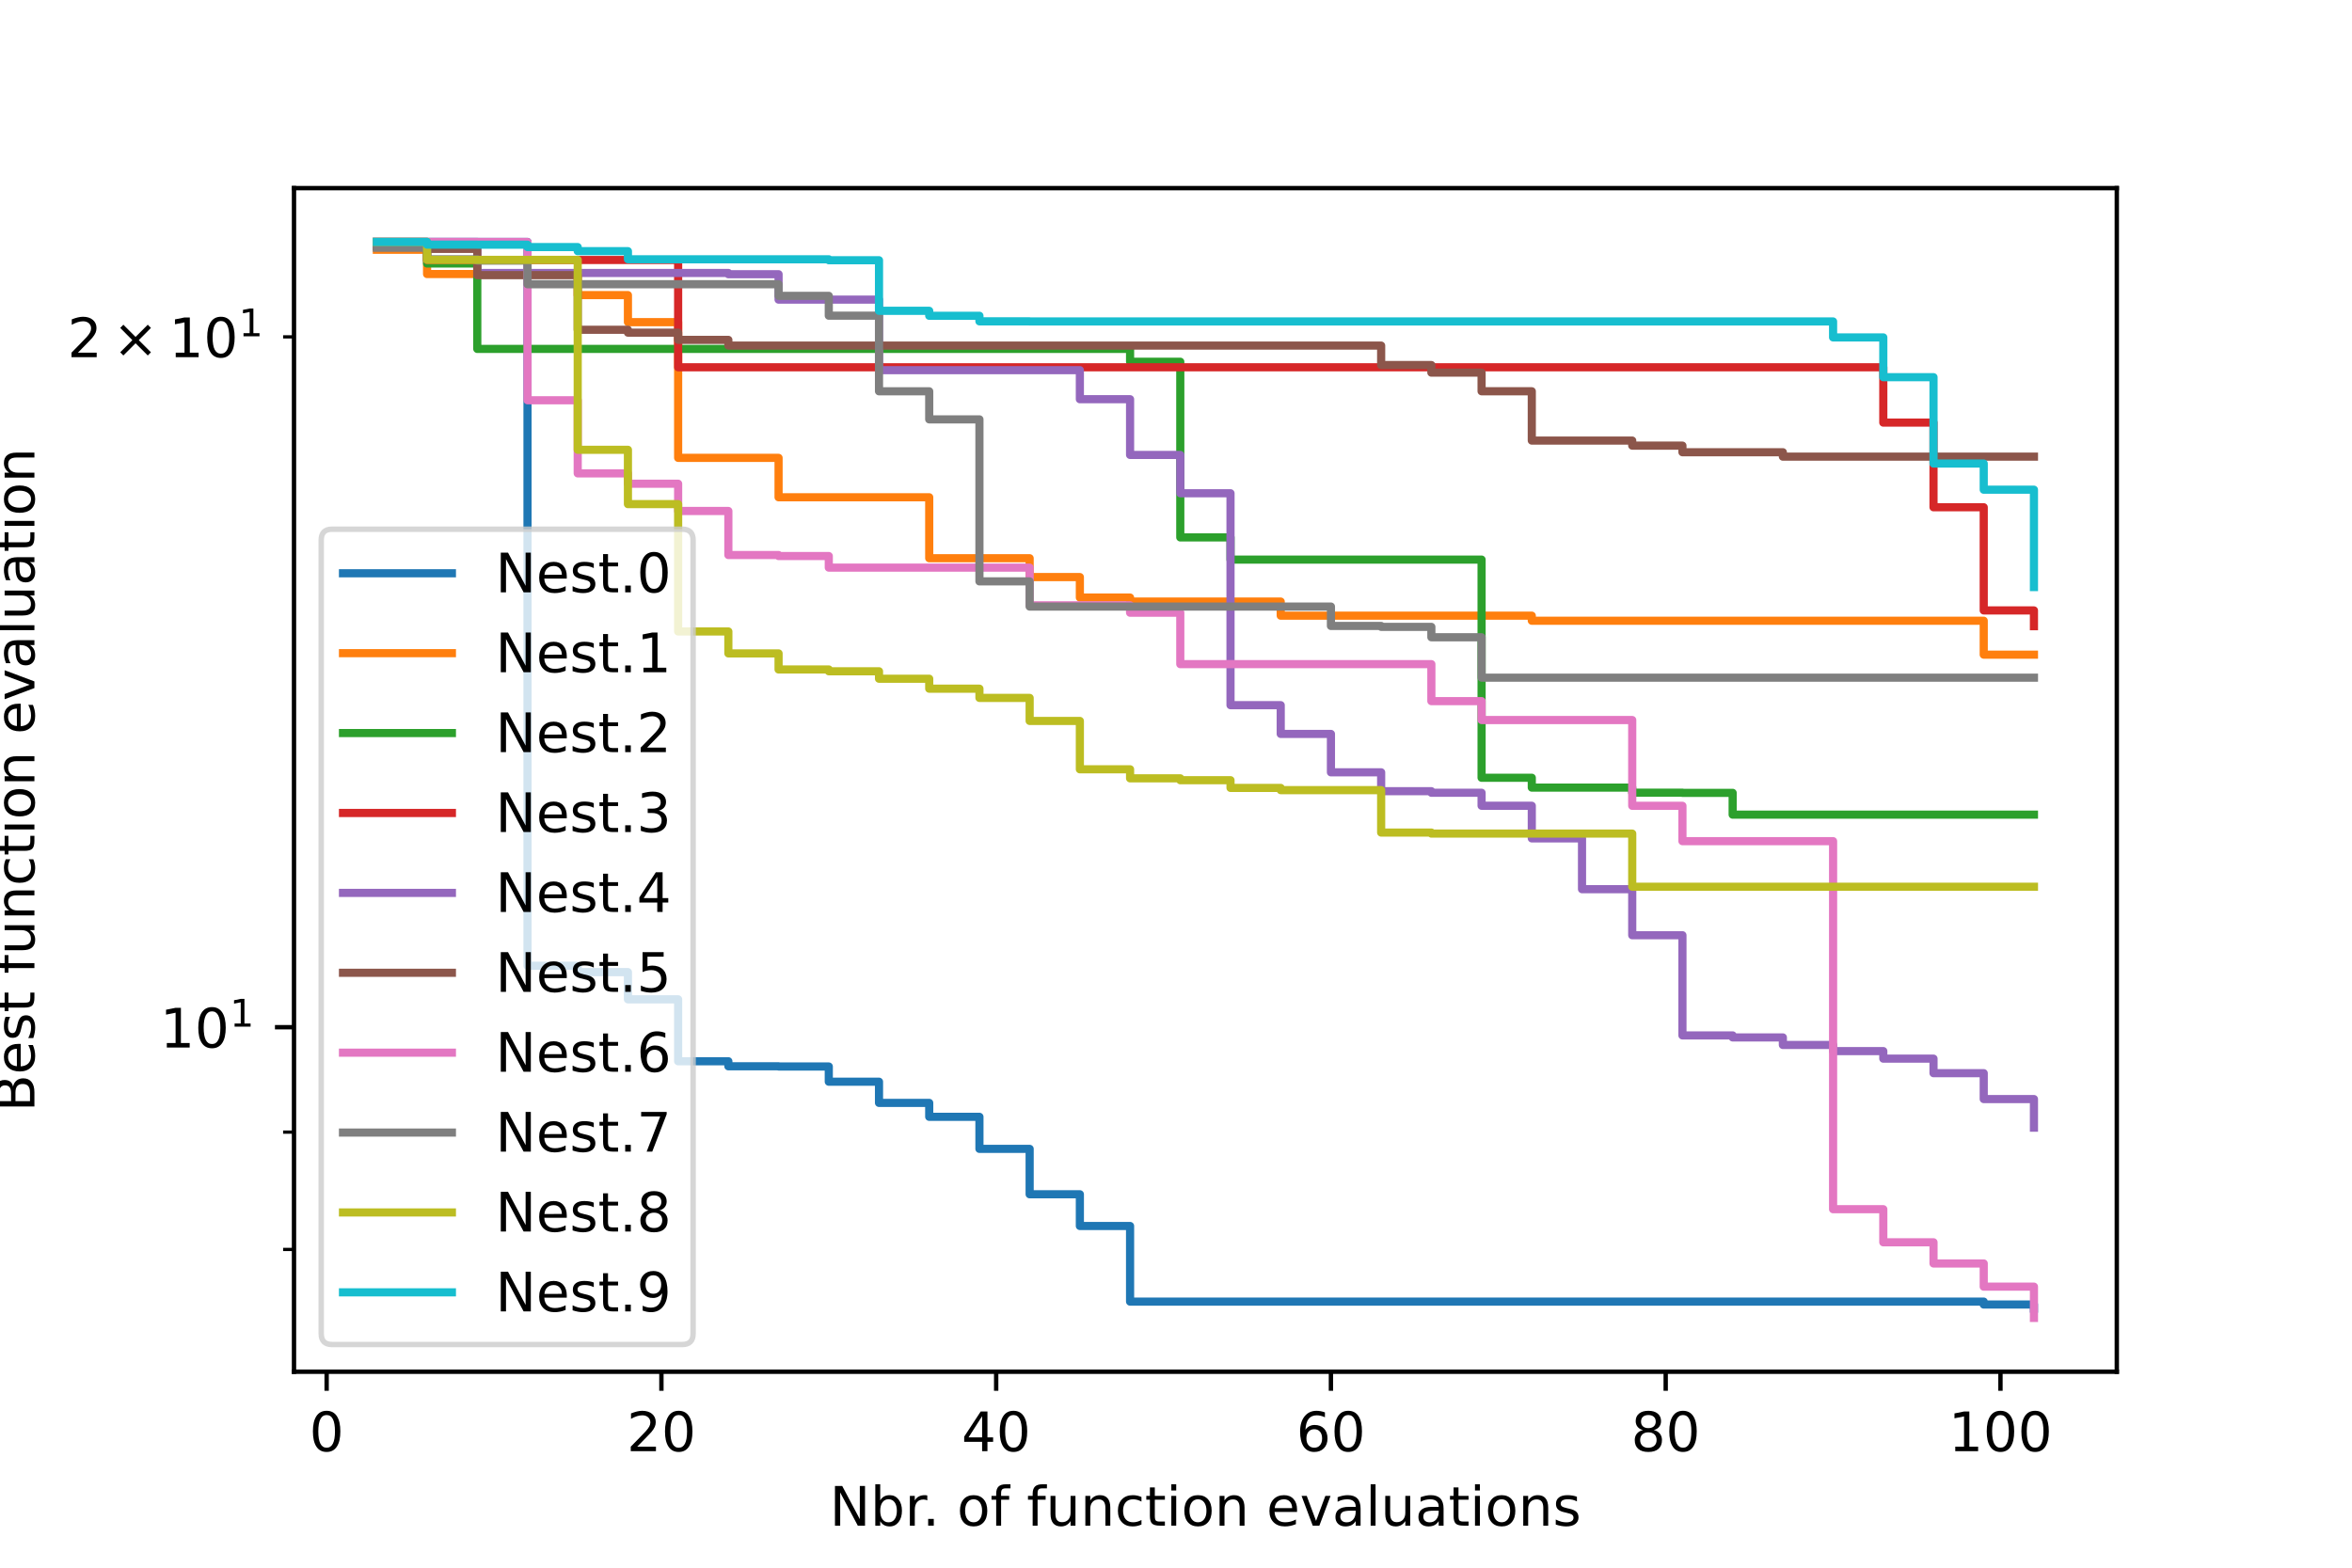 <?xml version="1.0" encoding="utf-8" standalone="no"?>
<!DOCTYPE svg PUBLIC "-//W3C//DTD SVG 1.1//EN"
  "http://www.w3.org/Graphics/SVG/1.1/DTD/svg11.dtd">
<!-- Created with matplotlib (https://matplotlib.org/) -->
<svg height="288pt" version="1.1" viewBox="0 0 432 288" width="432pt" xmlns="http://www.w3.org/2000/svg" xmlns:xlink="http://www.w3.org/1999/xlink">
 <defs>
  <style type="text/css">*{stroke-linecap:butt;stroke-linejoin:round;}</style>
 </defs>
 <g id="figure_1">
  <g id="patch_1">
   <path d="M 0 288 
L 432 288 
L 432 0 
L 0 0 
z
" style="fill:#ffffff;"/>
  </g>
  <g id="axes_1">
   <g id="patch_2">
    <path d="M 54 252 
L 388.8 252 
L 388.8 34.56 
L 54 34.56 
z
" style="fill:#ffffff;"/>
   </g>
   <g id="matplotlib.axis_1">
    <g id="xtick_1">
     <g id="line2d_1">
      <defs>
       <path d="M 0 0 
L 0 3.5 
" id="m89dbcfba3b" style="stroke:#000000;stroke-width:0.8;"/>
      </defs>
      <g>
       <use style="stroke:#000000;stroke-width:0.8;" x="59.995" xlink:href="#m89dbcfba3b" y="252"/>
      </g>
     </g>
     <g id="text_1">
      <!-- 0 -->
      <g transform="translate(56.814 266.598)scale(0.1 -0.1)">
       <defs>
        <path d="M 31.781 66.406 
Q 24.172 66.406 20.328 58.906 
Q 16.5 51.422 16.5 36.375 
Q 16.5 21.391 20.328 13.891 
Q 24.172 6.391 31.781 6.391 
Q 39.453 6.391 43.281 13.891 
Q 47.125 21.391 47.125 36.375 
Q 47.125 51.422 43.281 58.906 
Q 39.453 66.406 31.781 66.406 
z
M 31.781 74.219 
Q 44.047 74.219 50.516 64.516 
Q 56.984 54.828 56.984 36.375 
Q 56.984 17.969 50.516 8.266 
Q 44.047 -1.422 31.781 -1.422 
Q 19.531 -1.422 13.062 8.266 
Q 6.594 17.969 6.594 36.375 
Q 6.594 54.828 13.062 64.516 
Q 19.531 74.219 31.781 74.219 
z
" id="DejaVuSans-48"/>
       </defs>
       <use xlink:href="#DejaVuSans-48"/>
      </g>
     </g>
    </g>
    <g id="xtick_2">
     <g id="line2d_2">
      <g>
       <use style="stroke:#000000;stroke-width:0.8;" x="121.483" xlink:href="#m89dbcfba3b" y="252"/>
      </g>
     </g>
     <g id="text_2">
      <!-- 20 -->
      <g transform="translate(115.12 266.598)scale(0.1 -0.1)">
       <defs>
        <path d="M 19.188 8.297 
L 53.609 8.297 
L 53.609 0 
L 7.328 0 
L 7.328 8.297 
Q 12.938 14.109 22.625 23.891 
Q 32.328 33.688 34.812 36.531 
Q 39.547 41.844 41.422 45.531 
Q 43.312 49.219 43.312 52.781 
Q 43.312 58.594 39.234 62.25 
Q 35.156 65.922 28.609 65.922 
Q 23.969 65.922 18.812 64.312 
Q 13.672 62.703 7.812 59.422 
L 7.812 69.391 
Q 13.766 71.781 18.938 73 
Q 24.125 74.219 28.422 74.219 
Q 39.75 74.219 46.484 68.547 
Q 53.219 62.891 53.219 53.422 
Q 53.219 48.922 51.531 44.891 
Q 49.859 40.875 45.406 35.406 
Q 44.188 33.984 37.641 27.219 
Q 31.109 20.453 19.188 8.297 
z
" id="DejaVuSans-50"/>
       </defs>
       <use xlink:href="#DejaVuSans-50"/>
       <use x="63.623" xlink:href="#DejaVuSans-48"/>
      </g>
     </g>
    </g>
    <g id="xtick_3">
     <g id="line2d_3">
      <g>
       <use style="stroke:#000000;stroke-width:0.8;" x="182.97" xlink:href="#m89dbcfba3b" y="252"/>
      </g>
     </g>
     <g id="text_3">
      <!-- 40 -->
      <g transform="translate(176.608 266.598)scale(0.1 -0.1)">
       <defs>
        <path d="M 37.797 64.312 
L 12.891 25.391 
L 37.797 25.391 
z
M 35.203 72.906 
L 47.609 72.906 
L 47.609 25.391 
L 58.016 25.391 
L 58.016 17.188 
L 47.609 17.188 
L 47.609 0 
L 37.797 0 
L 37.797 17.188 
L 4.891 17.188 
L 4.891 26.703 
z
" id="DejaVuSans-52"/>
       </defs>
       <use xlink:href="#DejaVuSans-52"/>
       <use x="63.623" xlink:href="#DejaVuSans-48"/>
      </g>
     </g>
    </g>
    <g id="xtick_4">
     <g id="line2d_4">
      <g>
       <use style="stroke:#000000;stroke-width:0.8;" x="244.458" xlink:href="#m89dbcfba3b" y="252"/>
      </g>
     </g>
     <g id="text_4">
      <!-- 60 -->
      <g transform="translate(238.095 266.598)scale(0.1 -0.1)">
       <defs>
        <path d="M 33.016 40.375 
Q 26.375 40.375 22.484 35.828 
Q 18.609 31.297 18.609 23.391 
Q 18.609 15.531 22.484 10.953 
Q 26.375 6.391 33.016 6.391 
Q 39.656 6.391 43.531 10.953 
Q 47.406 15.531 47.406 23.391 
Q 47.406 31.297 43.531 35.828 
Q 39.656 40.375 33.016 40.375 
z
M 52.594 71.297 
L 52.594 62.312 
Q 48.875 64.062 45.094 64.984 
Q 41.312 65.922 37.594 65.922 
Q 27.828 65.922 22.672 59.328 
Q 17.531 52.734 16.797 39.406 
Q 19.672 43.656 24.016 45.922 
Q 28.375 48.188 33.594 48.188 
Q 44.578 48.188 50.953 41.516 
Q 57.328 34.859 57.328 23.391 
Q 57.328 12.156 50.688 5.359 
Q 44.047 -1.422 33.016 -1.422 
Q 20.359 -1.422 13.672 8.266 
Q 6.984 17.969 6.984 36.375 
Q 6.984 53.656 15.188 63.938 
Q 23.391 74.219 37.203 74.219 
Q 40.922 74.219 44.703 73.484 
Q 48.484 72.75 52.594 71.297 
z
" id="DejaVuSans-54"/>
       </defs>
       <use xlink:href="#DejaVuSans-54"/>
       <use x="63.623" xlink:href="#DejaVuSans-48"/>
      </g>
     </g>
    </g>
    <g id="xtick_5">
     <g id="line2d_5">
      <g>
       <use style="stroke:#000000;stroke-width:0.8;" x="305.945" xlink:href="#m89dbcfba3b" y="252"/>
      </g>
     </g>
     <g id="text_5">
      <!-- 80 -->
      <g transform="translate(299.583 266.598)scale(0.1 -0.1)">
       <defs>
        <path d="M 31.781 34.625 
Q 24.75 34.625 20.719 30.859 
Q 16.703 27.094 16.703 20.516 
Q 16.703 13.922 20.719 10.156 
Q 24.75 6.391 31.781 6.391 
Q 38.812 6.391 42.859 10.172 
Q 46.922 13.969 46.922 20.516 
Q 46.922 27.094 42.891 30.859 
Q 38.875 34.625 31.781 34.625 
z
M 21.922 38.812 
Q 15.578 40.375 12.031 44.719 
Q 8.5 49.078 8.5 55.328 
Q 8.5 64.062 14.719 69.141 
Q 20.953 74.219 31.781 74.219 
Q 42.672 74.219 48.875 69.141 
Q 55.078 64.062 55.078 55.328 
Q 55.078 49.078 51.531 44.719 
Q 48 40.375 41.703 38.812 
Q 48.828 37.156 52.797 32.312 
Q 56.781 27.484 56.781 20.516 
Q 56.781 9.906 50.312 4.234 
Q 43.844 -1.422 31.781 -1.422 
Q 19.734 -1.422 13.25 4.234 
Q 6.781 9.906 6.781 20.516 
Q 6.781 27.484 10.781 32.312 
Q 14.797 37.156 21.922 38.812 
z
M 18.312 54.391 
Q 18.312 48.734 21.844 45.562 
Q 25.391 42.391 31.781 42.391 
Q 38.141 42.391 41.719 45.562 
Q 45.312 48.734 45.312 54.391 
Q 45.312 60.062 41.719 63.234 
Q 38.141 66.406 31.781 66.406 
Q 25.391 66.406 21.844 63.234 
Q 18.312 60.062 18.312 54.391 
z
" id="DejaVuSans-56"/>
       </defs>
       <use xlink:href="#DejaVuSans-56"/>
       <use x="63.623" xlink:href="#DejaVuSans-48"/>
      </g>
     </g>
    </g>
    <g id="xtick_6">
     <g id="line2d_6">
      <g>
       <use style="stroke:#000000;stroke-width:0.8;" x="367.433" xlink:href="#m89dbcfba3b" y="252"/>
      </g>
     </g>
     <g id="text_6">
      <!-- 100 -->
      <g transform="translate(357.889 266.598)scale(0.1 -0.1)">
       <defs>
        <path d="M 12.406 8.297 
L 28.516 8.297 
L 28.516 63.922 
L 10.984 60.406 
L 10.984 69.391 
L 28.422 72.906 
L 38.281 72.906 
L 38.281 8.297 
L 54.391 8.297 
L 54.391 0 
L 12.406 0 
z
" id="DejaVuSans-49"/>
       </defs>
       <use xlink:href="#DejaVuSans-49"/>
       <use x="63.623" xlink:href="#DejaVuSans-48"/>
       <use x="127.246" xlink:href="#DejaVuSans-48"/>
      </g>
     </g>
    </g>
    <g id="text_7">
     <!-- Nbr. of function evaluations -->
     <g transform="translate(152.382 280.277)scale(0.1 -0.1)">
      <defs>
       <path d="M 9.812 72.906 
L 23.094 72.906 
L 55.422 11.922 
L 55.422 72.906 
L 64.984 72.906 
L 64.984 0 
L 51.703 0 
L 19.391 60.984 
L 19.391 0 
L 9.812 0 
z
" id="DejaVuSans-78"/>
       <path d="M 48.688 27.297 
Q 48.688 37.203 44.609 42.844 
Q 40.531 48.484 33.406 48.484 
Q 26.266 48.484 22.188 42.844 
Q 18.109 37.203 18.109 27.297 
Q 18.109 17.391 22.188 11.75 
Q 26.266 6.109 33.406 6.109 
Q 40.531 6.109 44.609 11.75 
Q 48.688 17.391 48.688 27.297 
z
M 18.109 46.391 
Q 20.953 51.266 25.266 53.625 
Q 29.594 56 35.594 56 
Q 45.562 56 51.781 48.094 
Q 58.016 40.188 58.016 27.297 
Q 58.016 14.406 51.781 6.484 
Q 45.562 -1.422 35.594 -1.422 
Q 29.594 -1.422 25.266 0.953 
Q 20.953 3.328 18.109 8.203 
L 18.109 0 
L 9.078 0 
L 9.078 75.984 
L 18.109 75.984 
z
" id="DejaVuSans-98"/>
       <path d="M 41.109 46.297 
Q 39.594 47.172 37.812 47.578 
Q 36.031 48 33.891 48 
Q 26.266 48 22.188 43.047 
Q 18.109 38.094 18.109 28.812 
L 18.109 0 
L 9.078 0 
L 9.078 54.688 
L 18.109 54.688 
L 18.109 46.188 
Q 20.953 51.172 25.484 53.578 
Q 30.031 56 36.531 56 
Q 37.453 56 38.578 55.875 
Q 39.703 55.766 41.062 55.516 
z
" id="DejaVuSans-114"/>
       <path d="M 10.688 12.406 
L 21 12.406 
L 21 0 
L 10.688 0 
z
" id="DejaVuSans-46"/>
       <path id="DejaVuSans-32"/>
       <path d="M 30.609 48.391 
Q 23.391 48.391 19.188 42.75 
Q 14.984 37.109 14.984 27.297 
Q 14.984 17.484 19.156 11.844 
Q 23.344 6.203 30.609 6.203 
Q 37.797 6.203 41.984 11.859 
Q 46.188 17.531 46.188 27.297 
Q 46.188 37.016 41.984 42.703 
Q 37.797 48.391 30.609 48.391 
z
M 30.609 56 
Q 42.328 56 49.016 48.375 
Q 55.719 40.766 55.719 27.297 
Q 55.719 13.875 49.016 6.219 
Q 42.328 -1.422 30.609 -1.422 
Q 18.844 -1.422 12.172 6.219 
Q 5.516 13.875 5.516 27.297 
Q 5.516 40.766 12.172 48.375 
Q 18.844 56 30.609 56 
z
" id="DejaVuSans-111"/>
       <path d="M 37.109 75.984 
L 37.109 68.5 
L 28.516 68.5 
Q 23.688 68.5 21.797 66.547 
Q 19.922 64.594 19.922 59.516 
L 19.922 54.688 
L 34.719 54.688 
L 34.719 47.703 
L 19.922 47.703 
L 19.922 0 
L 10.891 0 
L 10.891 47.703 
L 2.297 47.703 
L 2.297 54.688 
L 10.891 54.688 
L 10.891 58.5 
Q 10.891 67.625 15.141 71.797 
Q 19.391 75.984 28.609 75.984 
z
" id="DejaVuSans-102"/>
       <path d="M 8.5 21.578 
L 8.5 54.688 
L 17.484 54.688 
L 17.484 21.922 
Q 17.484 14.156 20.5 10.266 
Q 23.531 6.391 29.594 6.391 
Q 36.859 6.391 41.078 11.031 
Q 45.312 15.672 45.312 23.688 
L 45.312 54.688 
L 54.297 54.688 
L 54.297 0 
L 45.312 0 
L 45.312 8.406 
Q 42.047 3.422 37.719 1 
Q 33.406 -1.422 27.688 -1.422 
Q 18.266 -1.422 13.375 4.438 
Q 8.5 10.297 8.5 21.578 
z
M 31.109 56 
z
" id="DejaVuSans-117"/>
       <path d="M 54.891 33.016 
L 54.891 0 
L 45.906 0 
L 45.906 32.719 
Q 45.906 40.484 42.875 44.328 
Q 39.844 48.188 33.797 48.188 
Q 26.516 48.188 22.312 43.547 
Q 18.109 38.922 18.109 30.906 
L 18.109 0 
L 9.078 0 
L 9.078 54.688 
L 18.109 54.688 
L 18.109 46.188 
Q 21.344 51.125 25.703 53.562 
Q 30.078 56 35.797 56 
Q 45.219 56 50.047 50.172 
Q 54.891 44.344 54.891 33.016 
z
" id="DejaVuSans-110"/>
       <path d="M 48.781 52.594 
L 48.781 44.188 
Q 44.969 46.297 41.141 47.344 
Q 37.312 48.391 33.406 48.391 
Q 24.656 48.391 19.812 42.844 
Q 14.984 37.312 14.984 27.297 
Q 14.984 17.281 19.812 11.734 
Q 24.656 6.203 33.406 6.203 
Q 37.312 6.203 41.141 7.25 
Q 44.969 8.297 48.781 10.406 
L 48.781 2.094 
Q 45.016 0.344 40.984 -0.531 
Q 36.969 -1.422 32.422 -1.422 
Q 20.062 -1.422 12.781 6.344 
Q 5.516 14.109 5.516 27.297 
Q 5.516 40.672 12.859 48.328 
Q 20.219 56 33.016 56 
Q 37.156 56 41.109 55.141 
Q 45.062 54.297 48.781 52.594 
z
" id="DejaVuSans-99"/>
       <path d="M 18.312 70.219 
L 18.312 54.688 
L 36.812 54.688 
L 36.812 47.703 
L 18.312 47.703 
L 18.312 18.016 
Q 18.312 11.328 20.141 9.422 
Q 21.969 7.516 27.594 7.516 
L 36.812 7.516 
L 36.812 0 
L 27.594 0 
Q 17.188 0 13.234 3.875 
Q 9.281 7.766 9.281 18.016 
L 9.281 47.703 
L 2.688 47.703 
L 2.688 54.688 
L 9.281 54.688 
L 9.281 70.219 
z
" id="DejaVuSans-116"/>
       <path d="M 9.422 54.688 
L 18.406 54.688 
L 18.406 0 
L 9.422 0 
z
M 9.422 75.984 
L 18.406 75.984 
L 18.406 64.594 
L 9.422 64.594 
z
" id="DejaVuSans-105"/>
       <path d="M 56.203 29.594 
L 56.203 25.203 
L 14.891 25.203 
Q 15.484 15.922 20.484 11.062 
Q 25.484 6.203 34.422 6.203 
Q 39.594 6.203 44.453 7.469 
Q 49.312 8.734 54.109 11.281 
L 54.109 2.781 
Q 49.266 0.734 44.188 -0.344 
Q 39.109 -1.422 33.891 -1.422 
Q 20.797 -1.422 13.156 6.188 
Q 5.516 13.812 5.516 26.812 
Q 5.516 40.234 12.766 48.109 
Q 20.016 56 32.328 56 
Q 43.359 56 49.781 48.891 
Q 56.203 41.797 56.203 29.594 
z
M 47.219 32.234 
Q 47.125 39.594 43.094 43.984 
Q 39.062 48.391 32.422 48.391 
Q 24.906 48.391 20.391 44.141 
Q 15.875 39.891 15.188 32.172 
z
" id="DejaVuSans-101"/>
       <path d="M 2.984 54.688 
L 12.5 54.688 
L 29.594 8.797 
L 46.688 54.688 
L 56.203 54.688 
L 35.688 0 
L 23.484 0 
z
" id="DejaVuSans-118"/>
       <path d="M 34.281 27.484 
Q 23.391 27.484 19.188 25 
Q 14.984 22.516 14.984 16.5 
Q 14.984 11.719 18.141 8.906 
Q 21.297 6.109 26.703 6.109 
Q 34.188 6.109 38.703 11.406 
Q 43.219 16.703 43.219 25.484 
L 43.219 27.484 
z
M 52.203 31.203 
L 52.203 0 
L 43.219 0 
L 43.219 8.297 
Q 40.141 3.328 35.547 0.953 
Q 30.953 -1.422 24.312 -1.422 
Q 15.922 -1.422 10.953 3.297 
Q 6 8.016 6 15.922 
Q 6 25.141 12.172 29.828 
Q 18.359 34.516 30.609 34.516 
L 43.219 34.516 
L 43.219 35.406 
Q 43.219 41.609 39.141 45 
Q 35.062 48.391 27.688 48.391 
Q 23 48.391 18.547 47.266 
Q 14.109 46.141 10.016 43.891 
L 10.016 52.203 
Q 14.938 54.109 19.578 55.047 
Q 24.219 56 28.609 56 
Q 40.484 56 46.344 49.844 
Q 52.203 43.703 52.203 31.203 
z
" id="DejaVuSans-97"/>
       <path d="M 9.422 75.984 
L 18.406 75.984 
L 18.406 0 
L 9.422 0 
z
" id="DejaVuSans-108"/>
       <path d="M 44.281 53.078 
L 44.281 44.578 
Q 40.484 46.531 36.375 47.5 
Q 32.281 48.484 27.875 48.484 
Q 21.188 48.484 17.844 46.438 
Q 14.5 44.391 14.5 40.281 
Q 14.5 37.156 16.891 35.375 
Q 19.281 33.594 26.516 31.984 
L 29.594 31.297 
Q 39.156 29.25 43.188 25.516 
Q 47.219 21.781 47.219 15.094 
Q 47.219 7.469 41.188 3.016 
Q 35.156 -1.422 24.609 -1.422 
Q 20.219 -1.422 15.453 -0.562 
Q 10.688 0.297 5.422 2 
L 5.422 11.281 
Q 10.406 8.688 15.234 7.391 
Q 20.062 6.109 24.812 6.109 
Q 31.156 6.109 34.562 8.281 
Q 37.984 10.453 37.984 14.406 
Q 37.984 18.062 35.516 20.016 
Q 33.062 21.969 24.703 23.781 
L 21.578 24.516 
Q 13.234 26.266 9.516 29.906 
Q 5.812 33.547 5.812 39.891 
Q 5.812 47.609 11.281 51.797 
Q 16.75 56 26.812 56 
Q 31.781 56 36.172 55.266 
Q 40.578 54.547 44.281 53.078 
z
" id="DejaVuSans-115"/>
      </defs>
      <use xlink:href="#DejaVuSans-78"/>
      <use x="74.805" xlink:href="#DejaVuSans-98"/>
      <use x="138.281" xlink:href="#DejaVuSans-114"/>
      <use x="170.27" xlink:href="#DejaVuSans-46"/>
      <use x="202.057" xlink:href="#DejaVuSans-32"/>
      <use x="233.844" xlink:href="#DejaVuSans-111"/>
      <use x="295.025" xlink:href="#DejaVuSans-102"/>
      <use x="330.23" xlink:href="#DejaVuSans-32"/>
      <use x="362.018" xlink:href="#DejaVuSans-102"/>
      <use x="397.223" xlink:href="#DejaVuSans-117"/>
      <use x="460.602" xlink:href="#DejaVuSans-110"/>
      <use x="523.98" xlink:href="#DejaVuSans-99"/>
      <use x="578.961" xlink:href="#DejaVuSans-116"/>
      <use x="618.17" xlink:href="#DejaVuSans-105"/>
      <use x="645.953" xlink:href="#DejaVuSans-111"/>
      <use x="707.135" xlink:href="#DejaVuSans-110"/>
      <use x="770.514" xlink:href="#DejaVuSans-32"/>
      <use x="802.301" xlink:href="#DejaVuSans-101"/>
      <use x="863.824" xlink:href="#DejaVuSans-118"/>
      <use x="923.004" xlink:href="#DejaVuSans-97"/>
      <use x="984.283" xlink:href="#DejaVuSans-108"/>
      <use x="1012.066" xlink:href="#DejaVuSans-117"/>
      <use x="1075.445" xlink:href="#DejaVuSans-97"/>
      <use x="1136.725" xlink:href="#DejaVuSans-116"/>
      <use x="1175.934" xlink:href="#DejaVuSans-105"/>
      <use x="1203.717" xlink:href="#DejaVuSans-111"/>
      <use x="1264.898" xlink:href="#DejaVuSans-110"/>
      <use x="1328.277" xlink:href="#DejaVuSans-115"/>
     </g>
    </g>
   </g>
   <g id="matplotlib.axis_2">
    <g id="ytick_1">
     <g id="line2d_7">
      <defs>
       <path d="M 0 0 
L -3.5 0 
" id="m8bded99b51" style="stroke:#000000;stroke-width:0.8;"/>
      </defs>
      <g>
       <use style="stroke:#000000;stroke-width:0.8;" x="54" xlink:href="#m8bded99b51" y="188.708"/>
      </g>
     </g>
     <g id="text_8">
      <!-- $\mathdefault{10^{1}}$ -->
      <g transform="translate(29.4 192.507)scale(0.1 -0.1)">
       <use transform="translate(0 0.684)" xlink:href="#DejaVuSans-49"/>
       <use transform="translate(63.623 0.684)" xlink:href="#DejaVuSans-48"/>
       <use transform="translate(128.203 38.966)scale(0.7)" xlink:href="#DejaVuSans-49"/>
      </g>
     </g>
    </g>
    <g id="ytick_2">
     <g id="line2d_8">
      <defs>
       <path d="M 0 0 
L -2 0 
" id="md0bacc7dcb" style="stroke:#000000;stroke-width:0.6;"/>
      </defs>
      <g>
       <use style="stroke:#000000;stroke-width:0.6;" x="54" xlink:href="#md0bacc7dcb" y="229.536"/>
      </g>
     </g>
    </g>
    <g id="ytick_3">
     <g id="line2d_9">
      <g>
       <use style="stroke:#000000;stroke-width:0.6;" x="54" xlink:href="#md0bacc7dcb" y="207.986"/>
      </g>
     </g>
    </g>
    <g id="ytick_4">
     <g id="line2d_10">
      <g>
       <use style="stroke:#000000;stroke-width:0.6;" x="54" xlink:href="#md0bacc7dcb" y="61.883"/>
      </g>
     </g>
     <g id="text_9">
      <!-- $\mathdefault{2\times10^{1}}$ -->
      <g transform="translate(12.4 65.682)scale(0.1 -0.1)">
       <defs>
        <path d="M 70.125 53.719 
L 47.797 31.297 
L 70.125 8.984 
L 64.312 3.078 
L 41.891 25.484 
L 19.484 3.078 
L 13.719 8.984 
L 35.984 31.297 
L 13.719 53.719 
L 19.484 59.625 
L 41.891 37.203 
L 64.312 59.625 
z
" id="DejaVuSans-215"/>
       </defs>
       <use transform="translate(0 0.684)" xlink:href="#DejaVuSans-50"/>
       <use transform="translate(83.105 0.684)" xlink:href="#DejaVuSans-215"/>
       <use transform="translate(186.377 0.684)" xlink:href="#DejaVuSans-49"/>
       <use transform="translate(250 0.684)" xlink:href="#DejaVuSans-48"/>
       <use transform="translate(314.58 38.966)scale(0.7)" xlink:href="#DejaVuSans-49"/>
      </g>
     </g>
    </g>
    <g id="text_10">
     <!-- Best function evaluation -->
     <g transform="translate(6.32 204.253)rotate(-90)scale(0.1 -0.1)">
      <defs>
       <path d="M 19.672 34.812 
L 19.672 8.109 
L 35.5 8.109 
Q 43.453 8.109 47.281 11.406 
Q 51.125 14.703 51.125 21.484 
Q 51.125 28.328 47.281 31.562 
Q 43.453 34.812 35.5 34.812 
z
M 19.672 64.797 
L 19.672 42.828 
L 34.281 42.828 
Q 41.5 42.828 45.031 45.531 
Q 48.578 48.25 48.578 53.812 
Q 48.578 59.328 45.031 62.062 
Q 41.5 64.797 34.281 64.797 
z
M 9.812 72.906 
L 35.016 72.906 
Q 46.297 72.906 52.391 68.219 
Q 58.5 63.531 58.5 54.891 
Q 58.5 48.188 55.375 44.234 
Q 52.25 40.281 46.188 39.312 
Q 53.469 37.75 57.5 32.781 
Q 61.531 27.828 61.531 20.406 
Q 61.531 10.641 54.891 5.312 
Q 48.25 0 35.984 0 
L 9.812 0 
z
" id="DejaVuSans-66"/>
      </defs>
      <use xlink:href="#DejaVuSans-66"/>
      <use x="68.604" xlink:href="#DejaVuSans-101"/>
      <use x="130.127" xlink:href="#DejaVuSans-115"/>
      <use x="182.227" xlink:href="#DejaVuSans-116"/>
      <use x="221.436" xlink:href="#DejaVuSans-32"/>
      <use x="253.223" xlink:href="#DejaVuSans-102"/>
      <use x="288.428" xlink:href="#DejaVuSans-117"/>
      <use x="351.807" xlink:href="#DejaVuSans-110"/>
      <use x="415.186" xlink:href="#DejaVuSans-99"/>
      <use x="470.166" xlink:href="#DejaVuSans-116"/>
      <use x="509.375" xlink:href="#DejaVuSans-105"/>
      <use x="537.158" xlink:href="#DejaVuSans-111"/>
      <use x="598.34" xlink:href="#DejaVuSans-110"/>
      <use x="661.719" xlink:href="#DejaVuSans-32"/>
      <use x="693.506" xlink:href="#DejaVuSans-101"/>
      <use x="755.029" xlink:href="#DejaVuSans-118"/>
      <use x="814.209" xlink:href="#DejaVuSans-97"/>
      <use x="875.488" xlink:href="#DejaVuSans-108"/>
      <use x="903.271" xlink:href="#DejaVuSans-117"/>
      <use x="966.65" xlink:href="#DejaVuSans-97"/>
      <use x="1027.93" xlink:href="#DejaVuSans-116"/>
      <use x="1067.139" xlink:href="#DejaVuSans-105"/>
      <use x="1094.922" xlink:href="#DejaVuSans-111"/>
      <use x="1156.104" xlink:href="#DejaVuSans-110"/>
     </g>
    </g>
   </g>
   <g id="line2d_11">
    <path clip-path="url(#pca7e252a3c)" d="M 69.218 44.444 
L 78.441 44.444 
L 78.441 44.444 
L 87.664 44.444 
L 87.664 44.444 
L 96.888 44.444 
L 96.888 177.421 
L 106.111 177.421 
L 106.111 178.589 
L 115.334 178.589 
L 115.334 183.589 
L 124.557 183.589 
L 124.557 194.962 
L 133.78 194.962 
L 133.78 195.887 
L 143.003 195.887 
L 143.003 195.926 
L 152.226 195.926 
L 152.226 198.721 
L 161.45 198.721 
L 161.45 202.613 
L 170.673 202.613 
L 170.673 205.17 
L 179.896 205.17 
L 179.896 211.059 
L 189.119 211.059 
L 189.119 219.4 
L 198.342 219.4 
L 198.342 225.225 
L 207.565 225.225 
L 207.565 239.118 
L 216.788 239.118 
L 216.788 239.118 
L 226.012 239.118 
L 226.012 239.118 
L 235.235 239.118 
L 235.235 239.118 
L 244.458 239.118 
L 244.458 239.118 
L 253.681 239.118 
L 253.681 239.118 
L 262.904 239.118 
L 262.904 239.118 
L 272.127 239.118 
L 272.127 239.118 
L 281.35 239.118 
L 281.35 239.118 
L 290.574 239.118 
L 290.574 239.118 
L 299.797 239.118 
L 299.797 239.118 
L 309.02 239.118 
L 309.02 239.118 
L 318.243 239.118 
L 318.243 239.118 
L 327.466 239.118 
L 327.466 239.118 
L 336.689 239.118 
L 336.689 239.118 
L 345.912 239.118 
L 345.912 239.118 
L 355.136 239.118 
L 355.136 239.118 
L 364.359 239.118 
L 364.359 239.655 
L 373.582 239.655 
L 373.582 240.396 
" style="fill:none;stroke:#1f77b4;stroke-linecap:square;stroke-width:1.5;"/>
   </g>
   <g id="line2d_12">
    <path clip-path="url(#pca7e252a3c)" d="M 69.218 45.878 
L 78.441 45.878 
L 78.441 50.346 
L 87.664 50.346 
L 87.664 50.346 
L 96.888 50.346 
L 96.888 50.346 
L 106.111 50.346 
L 106.111 54.214 
L 115.334 54.214 
L 115.334 59.184 
L 124.557 59.184 
L 124.557 84.113 
L 133.78 84.113 
L 133.78 84.113 
L 143.003 84.113 
L 143.003 91.353 
L 152.226 91.353 
L 152.226 91.353 
L 161.45 91.353 
L 161.45 91.353 
L 170.673 91.353 
L 170.673 102.553 
L 179.896 102.553 
L 179.896 102.553 
L 189.119 102.553 
L 189.119 106.012 
L 198.342 106.012 
L 198.342 109.779 
L 207.565 109.779 
L 207.565 110.516 
L 216.788 110.516 
L 216.788 110.516 
L 226.012 110.516 
L 226.012 110.516 
L 235.235 110.516 
L 235.235 113.105 
L 244.458 113.105 
L 244.458 113.105 
L 253.681 113.105 
L 253.681 113.105 
L 262.904 113.105 
L 262.904 113.105 
L 272.127 113.105 
L 272.127 113.105 
L 281.35 113.105 
L 281.35 114.034 
L 290.574 114.034 
L 290.574 114.034 
L 299.797 114.034 
L 299.797 114.034 
L 309.02 114.034 
L 309.02 114.034 
L 318.243 114.034 
L 318.243 114.034 
L 327.466 114.034 
L 327.466 114.034 
L 336.689 114.034 
L 336.689 114.034 
L 345.912 114.034 
L 345.912 114.034 
L 355.136 114.034 
L 355.136 114.034 
L 364.359 114.034 
L 364.359 120.265 
L 373.582 120.265 
L 373.582 120.265 
" style="fill:none;stroke:#ff7f0e;stroke-linecap:square;stroke-width:1.5;"/>
   </g>
   <g id="line2d_13">
    <path clip-path="url(#pca7e252a3c)" d="M 69.218 44.444 
L 78.441 44.444 
L 78.441 48.41 
L 87.664 48.41 
L 87.664 64.1 
L 96.888 64.1 
L 96.888 64.1 
L 106.111 64.1 
L 106.111 64.1 
L 115.334 64.1 
L 115.334 64.1 
L 124.557 64.1 
L 124.557 64.1 
L 133.78 64.1 
L 133.78 64.1 
L 143.003 64.1 
L 143.003 64.1 
L 152.226 64.1 
L 152.226 64.1 
L 161.45 64.1 
L 161.45 64.1 
L 170.673 64.1 
L 170.673 64.1 
L 179.896 64.1 
L 179.896 64.1 
L 189.119 64.1 
L 189.119 64.1 
L 198.342 64.1 
L 198.342 64.1 
L 207.565 64.1 
L 207.565 66.455 
L 216.788 66.455 
L 216.788 98.729 
L 226.012 98.729 
L 226.012 102.802 
L 235.235 102.802 
L 235.235 102.802 
L 244.458 102.802 
L 244.458 102.802 
L 253.681 102.802 
L 253.681 102.802 
L 262.904 102.802 
L 262.904 102.802 
L 272.127 102.802 
L 272.127 142.881 
L 281.35 142.881 
L 281.35 144.69 
L 290.574 144.69 
L 290.574 144.69 
L 299.797 144.69 
L 299.797 145.62 
L 309.02 145.62 
L 309.02 145.656 
L 318.243 145.656 
L 318.243 149.659 
L 327.466 149.659 
L 327.466 149.659 
L 336.689 149.659 
L 336.689 149.659 
L 345.912 149.659 
L 345.912 149.659 
L 355.136 149.659 
L 355.136 149.659 
L 364.359 149.659 
L 364.359 149.659 
L 373.582 149.659 
L 373.582 149.659 
" style="fill:none;stroke:#2ca02c;stroke-linecap:square;stroke-width:1.5;"/>
   </g>
   <g id="line2d_14">
    <path clip-path="url(#pca7e252a3c)" d="M 69.218 44.444 
L 78.441 44.444 
L 78.441 47.766 
L 87.664 47.766 
L 87.664 47.766 
L 96.888 47.766 
L 96.888 47.766 
L 106.111 47.766 
L 106.111 47.766 
L 115.334 47.766 
L 115.334 47.766 
L 124.557 47.766 
L 124.557 67.468 
L 133.78 67.468 
L 133.78 67.468 
L 143.003 67.468 
L 143.003 67.468 
L 152.226 67.468 
L 152.226 67.468 
L 161.45 67.468 
L 161.45 67.468 
L 170.673 67.468 
L 170.673 67.468 
L 179.896 67.468 
L 179.896 67.468 
L 189.119 67.468 
L 189.119 67.468 
L 198.342 67.468 
L 198.342 67.468 
L 207.565 67.468 
L 207.565 67.468 
L 216.788 67.468 
L 216.788 67.468 
L 226.012 67.468 
L 226.012 67.468 
L 235.235 67.468 
L 235.235 67.468 
L 244.458 67.468 
L 244.458 67.468 
L 253.681 67.468 
L 253.681 67.468 
L 262.904 67.468 
L 262.904 67.468 
L 272.127 67.468 
L 272.127 67.468 
L 281.35 67.468 
L 281.35 67.468 
L 290.574 67.468 
L 290.574 67.468 
L 299.797 67.468 
L 299.797 67.468 
L 309.02 67.468 
L 309.02 67.468 
L 318.243 67.468 
L 318.243 67.468 
L 327.466 67.468 
L 327.466 67.468 
L 336.689 67.468 
L 336.689 67.468 
L 345.912 67.468 
L 345.912 77.637 
L 355.136 77.637 
L 355.136 93.188 
L 364.359 93.188 
L 364.359 112.141 
L 373.582 112.141 
L 373.582 115.042 
" style="fill:none;stroke:#d62728;stroke-linecap:square;stroke-width:1.5;"/>
   </g>
   <g id="line2d_15">
    <path clip-path="url(#pca7e252a3c)" d="M 69.218 44.444 
L 78.441 44.444 
L 78.441 44.444 
L 87.664 44.444 
L 87.664 50.148 
L 96.888 50.148 
L 96.888 50.148 
L 106.111 50.148 
L 106.111 50.148 
L 115.334 50.148 
L 115.334 50.148 
L 124.557 50.148 
L 124.557 50.148 
L 133.78 50.148 
L 133.78 50.375 
L 143.003 50.375 
L 143.003 55.042 
L 152.226 55.042 
L 152.226 55.042 
L 161.45 55.042 
L 161.45 68.003 
L 170.673 68.003 
L 170.673 68.003 
L 179.896 68.003 
L 179.896 68.003 
L 189.119 68.003 
L 189.119 68.003 
L 198.342 68.003 
L 198.342 73.341 
L 207.565 73.341 
L 207.565 83.575 
L 216.788 83.575 
L 216.788 90.617 
L 226.012 90.617 
L 226.012 129.548 
L 235.235 129.548 
L 235.235 134.831 
L 244.458 134.831 
L 244.458 141.883 
L 253.681 141.883 
L 253.681 145.352 
L 262.904 145.352 
L 262.904 145.637 
L 272.127 145.637 
L 272.127 148.026 
L 281.35 148.026 
L 281.35 154.02 
L 290.574 154.02 
L 290.574 163.354 
L 299.797 163.354 
L 299.797 171.811 
L 309.02 171.811 
L 309.02 190.214 
L 318.243 190.214 
L 318.243 190.586 
L 327.466 190.586 
L 327.466 191.971 
L 336.689 191.971 
L 336.689 193.096 
L 345.912 193.096 
L 345.912 194.485 
L 355.136 194.485 
L 355.136 197.153 
L 364.359 197.153 
L 364.359 201.911 
L 373.582 201.911 
L 373.582 207.159 
" style="fill:none;stroke:#9467bd;stroke-linecap:square;stroke-width:1.5;"/>
   </g>
   <g id="line2d_16">
    <path clip-path="url(#pca7e252a3c)" d="M 69.218 45.238 
L 78.441 45.238 
L 78.441 45.719 
L 87.664 45.719 
L 87.664 50.543 
L 96.888 50.543 
L 96.888 50.543 
L 106.111 50.543 
L 106.111 60.58 
L 115.334 60.58 
L 115.334 61.109 
L 124.557 61.109 
L 124.557 62.439 
L 133.78 62.439 
L 133.78 63.489 
L 143.003 63.489 
L 143.003 63.489 
L 152.226 63.489 
L 152.226 63.489 
L 161.45 63.489 
L 161.45 63.489 
L 170.673 63.489 
L 170.673 63.489 
L 179.896 63.489 
L 179.896 63.489 
L 189.119 63.489 
L 189.119 63.489 
L 198.342 63.489 
L 198.342 63.489 
L 207.565 63.489 
L 207.565 63.489 
L 216.788 63.489 
L 216.788 63.489 
L 226.012 63.489 
L 226.012 63.489 
L 235.235 63.489 
L 235.235 63.489 
L 244.458 63.489 
L 244.458 63.489 
L 253.681 63.489 
L 253.681 67.063 
L 262.904 67.063 
L 262.904 68.456 
L 272.127 68.456 
L 272.127 71.88 
L 281.35 71.88 
L 281.35 80.939 
L 290.574 80.939 
L 290.574 80.939 
L 299.797 80.939 
L 299.797 81.867 
L 309.02 81.867 
L 309.02 83.08 
L 318.243 83.08 
L 318.243 83.08 
L 327.466 83.08 
L 327.466 83.892 
L 336.689 83.892 
L 336.689 83.892 
L 345.912 83.892 
L 345.912 83.892 
L 355.136 83.892 
L 355.136 83.892 
L 364.359 83.892 
L 364.359 83.892 
L 373.582 83.892 
L 373.582 83.892 
" style="fill:none;stroke:#8c564b;stroke-linecap:square;stroke-width:1.5;"/>
   </g>
   <g id="line2d_17">
    <path clip-path="url(#pca7e252a3c)" d="M 69.218 44.444 
L 78.441 44.444 
L 78.441 44.444 
L 87.664 44.444 
L 87.664 44.444 
L 96.888 44.444 
L 96.888 73.529 
L 106.111 73.529 
L 106.111 86.962 
L 115.334 86.962 
L 115.334 88.865 
L 124.557 88.865 
L 124.557 93.87 
L 133.78 93.87 
L 133.78 101.962 
L 143.003 101.962 
L 143.003 102.149 
L 152.226 102.149 
L 152.226 104.276 
L 161.45 104.276 
L 161.45 104.276 
L 170.673 104.276 
L 170.673 104.276 
L 179.896 104.276 
L 179.896 104.276 
L 189.119 104.276 
L 189.119 111.207 
L 198.342 111.207 
L 198.342 111.207 
L 207.565 111.207 
L 207.565 112.562 
L 216.788 112.562 
L 216.788 122.01 
L 226.012 122.01 
L 226.012 122.01 
L 235.235 122.01 
L 235.235 122.01 
L 244.458 122.01 
L 244.458 122.01 
L 253.681 122.01 
L 253.681 122.01 
L 262.904 122.01 
L 262.904 128.804 
L 272.127 128.804 
L 272.127 132.278 
L 281.35 132.278 
L 281.35 132.278 
L 290.574 132.278 
L 290.574 132.278 
L 299.797 132.278 
L 299.797 148.036 
L 309.02 148.036 
L 309.02 154.53 
L 318.243 154.53 
L 318.243 154.53 
L 327.466 154.53 
L 327.466 154.53 
L 336.689 154.53 
L 336.689 222.144 
L 345.912 222.144 
L 345.912 228.222 
L 355.136 228.222 
L 355.136 232.113 
L 364.359 232.113 
L 364.359 236.371 
L 373.582 236.371 
L 373.582 242.116 
" style="fill:none;stroke:#e377c2;stroke-linecap:square;stroke-width:1.5;"/>
   </g>
   <g id="line2d_18">
    <path clip-path="url(#pca7e252a3c)" d="M 69.218 45.516 
L 78.441 45.516 
L 78.441 47.64 
L 87.664 47.64 
L 87.664 47.871 
L 96.888 47.871 
L 96.888 52.215 
L 106.111 52.215 
L 106.111 52.215 
L 115.334 52.215 
L 115.334 52.215 
L 124.557 52.215 
L 124.557 52.215 
L 133.78 52.215 
L 133.78 52.215 
L 143.003 52.215 
L 143.003 54.348 
L 152.226 54.348 
L 152.226 57.995 
L 161.45 57.995 
L 161.45 71.885 
L 170.673 71.885 
L 170.673 77.041 
L 179.896 77.041 
L 179.896 106.806 
L 189.119 106.806 
L 189.119 111.431 
L 198.342 111.431 
L 198.342 111.431 
L 207.565 111.431 
L 207.565 111.431 
L 216.788 111.431 
L 216.788 111.431 
L 226.012 111.431 
L 226.012 111.431 
L 235.235 111.431 
L 235.235 111.431 
L 244.458 111.431 
L 244.458 114.996 
L 253.681 114.996 
L 253.681 115.161 
L 262.904 115.161 
L 262.904 117.071 
L 272.127 117.071 
L 272.127 124.494 
L 281.35 124.494 
L 281.35 124.494 
L 290.574 124.494 
L 290.574 124.494 
L 299.797 124.494 
L 299.797 124.494 
L 309.02 124.494 
L 309.02 124.494 
L 318.243 124.494 
L 318.243 124.494 
L 327.466 124.494 
L 327.466 124.494 
L 336.689 124.494 
L 336.689 124.494 
L 345.912 124.494 
L 345.912 124.494 
L 355.136 124.494 
L 355.136 124.494 
L 364.359 124.494 
L 364.359 124.494 
L 373.582 124.494 
L 373.582 124.494 
" style="fill:none;stroke:#7f7f7f;stroke-linecap:square;stroke-width:1.5;"/>
   </g>
   <g id="line2d_19">
    <path clip-path="url(#pca7e252a3c)" d="M 69.218 44.444 
L 78.441 44.444 
L 78.441 47.744 
L 87.664 47.744 
L 87.664 47.744 
L 96.888 47.744 
L 96.888 47.744 
L 106.111 47.744 
L 106.111 82.631 
L 115.334 82.631 
L 115.334 92.612 
L 124.557 92.612 
L 124.557 116.005 
L 133.78 116.005 
L 133.78 120.035 
L 143.003 120.035 
L 143.003 122.988 
L 152.226 122.988 
L 152.226 123.317 
L 161.45 123.317 
L 161.45 124.689 
L 170.673 124.689 
L 170.673 126.519 
L 179.896 126.519 
L 179.896 128.212 
L 189.119 128.212 
L 189.119 132.443 
L 198.342 132.443 
L 198.342 141.328 
L 207.565 141.328 
L 207.565 142.987 
L 216.788 142.987 
L 216.788 143.333 
L 226.012 143.333 
L 226.012 144.747 
L 235.235 144.747 
L 235.235 145.157 
L 244.458 145.157 
L 244.458 145.157 
L 253.681 145.157 
L 253.681 152.95 
L 262.904 152.95 
L 262.904 153.14 
L 272.127 153.14 
L 272.127 153.14 
L 281.35 153.14 
L 281.35 153.14 
L 290.574 153.14 
L 290.574 153.14 
L 299.797 153.14 
L 299.797 162.901 
L 309.02 162.901 
L 309.02 162.901 
L 318.243 162.901 
L 318.243 162.901 
L 327.466 162.901 
L 327.466 162.901 
L 336.689 162.901 
L 336.689 162.901 
L 345.912 162.901 
L 345.912 162.901 
L 355.136 162.901 
L 355.136 162.901 
L 364.359 162.901 
L 364.359 162.901 
L 373.582 162.901 
L 373.582 162.901 
" style="fill:none;stroke:#bcbd22;stroke-linecap:square;stroke-width:1.5;"/>
   </g>
   <g id="line2d_20">
    <path clip-path="url(#pca7e252a3c)" d="M 69.218 44.444 
L 78.441 44.444 
L 78.441 44.942 
L 87.664 44.942 
L 87.664 44.955 
L 96.888 44.955 
L 96.888 45.392 
L 106.111 45.392 
L 106.111 46.141 
L 115.334 46.141 
L 115.334 47.633 
L 124.557 47.633 
L 124.557 47.633 
L 133.78 47.633 
L 133.78 47.633 
L 143.003 47.633 
L 143.003 47.633 
L 152.226 47.633 
L 152.226 47.809 
L 161.45 47.809 
L 161.45 57.098 
L 170.673 57.098 
L 170.673 58.012 
L 179.896 58.012 
L 179.896 59.034 
L 189.119 59.034 
L 189.119 59.056 
L 198.342 59.056 
L 198.342 59.056 
L 207.565 59.056 
L 207.565 59.056 
L 216.788 59.056 
L 216.788 59.056 
L 226.012 59.056 
L 226.012 59.056 
L 235.235 59.056 
L 235.235 59.056 
L 244.458 59.056 
L 244.458 59.056 
L 253.681 59.056 
L 253.681 59.056 
L 262.904 59.056 
L 262.904 59.056 
L 272.127 59.056 
L 272.127 59.056 
L 281.35 59.056 
L 281.35 59.056 
L 290.574 59.056 
L 290.574 59.056 
L 299.797 59.056 
L 299.797 59.056 
L 309.02 59.056 
L 309.02 59.056 
L 318.243 59.056 
L 318.243 59.056 
L 327.466 59.056 
L 327.466 59.056 
L 336.689 59.056 
L 336.689 61.985 
L 345.912 61.985 
L 345.912 69.291 
L 355.136 69.291 
L 355.136 85.155 
L 364.359 85.155 
L 364.359 89.963 
L 373.582 89.963 
L 373.582 107.848 
" style="fill:none;stroke:#17becf;stroke-linecap:square;stroke-width:1.5;"/>
   </g>
   <g id="patch_3">
    <path d="M 54 252 
L 54 34.56 
" style="fill:none;stroke:#000000;stroke-linecap:square;stroke-linejoin:miter;stroke-width:0.8;"/>
   </g>
   <g id="patch_4">
    <path d="M 388.8 252 
L 388.8 34.56 
" style="fill:none;stroke:#000000;stroke-linecap:square;stroke-linejoin:miter;stroke-width:0.8;"/>
   </g>
   <g id="patch_5">
    <path d="M 54 252 
L 388.8 252 
" style="fill:none;stroke:#000000;stroke-linecap:square;stroke-linejoin:miter;stroke-width:0.8;"/>
   </g>
   <g id="patch_6">
    <path d="M 54 34.56 
L 388.8 34.56 
" style="fill:none;stroke:#000000;stroke-linecap:square;stroke-linejoin:miter;stroke-width:0.8;"/>
   </g>
   <g id="legend_1">
    <g id="patch_7">
     <path d="M 61 247 
L 125.305 247 
Q 127.305 247 127.305 245 
L 127.305 99.219 
Q 127.305 97.219 125.305 97.219 
L 61 97.219 
Q 59 97.219 59 99.219 
L 59 245 
Q 59 247 61 247 
z
" style="fill:#ffffff;opacity:0.8;stroke:#cccccc;stroke-linejoin:miter;"/>
    </g>
    <g id="line2d_21">
     <path d="M 63 105.317 
L 83 105.317 
" style="fill:none;stroke:#1f77b4;stroke-linecap:square;stroke-width:1.5;"/>
    </g>
    <g id="line2d_22"/>
    <g id="text_11">
     <!-- Nest.0 -->
     <g transform="translate(91 108.817)scale(0.1 -0.1)">
      <use xlink:href="#DejaVuSans-78"/>
      <use x="74.805" xlink:href="#DejaVuSans-101"/>
      <use x="136.328" xlink:href="#DejaVuSans-115"/>
      <use x="188.428" xlink:href="#DejaVuSans-116"/>
      <use x="227.637" xlink:href="#DejaVuSans-46"/>
      <use x="259.424" xlink:href="#DejaVuSans-48"/>
     </g>
    </g>
    <g id="line2d_23">
     <path d="M 63 119.995 
L 83 119.995 
" style="fill:none;stroke:#ff7f0e;stroke-linecap:square;stroke-width:1.5;"/>
    </g>
    <g id="line2d_24"/>
    <g id="text_12">
     <!-- Nest.1 -->
     <g transform="translate(91 123.495)scale(0.1 -0.1)">
      <use xlink:href="#DejaVuSans-78"/>
      <use x="74.805" xlink:href="#DejaVuSans-101"/>
      <use x="136.328" xlink:href="#DejaVuSans-115"/>
      <use x="188.428" xlink:href="#DejaVuSans-116"/>
      <use x="227.637" xlink:href="#DejaVuSans-46"/>
      <use x="259.424" xlink:href="#DejaVuSans-49"/>
     </g>
    </g>
    <g id="line2d_25">
     <path d="M 63 134.673 
L 83 134.673 
" style="fill:none;stroke:#2ca02c;stroke-linecap:square;stroke-width:1.5;"/>
    </g>
    <g id="line2d_26"/>
    <g id="text_13">
     <!-- Nest.2 -->
     <g transform="translate(91 138.173)scale(0.1 -0.1)">
      <use xlink:href="#DejaVuSans-78"/>
      <use x="74.805" xlink:href="#DejaVuSans-101"/>
      <use x="136.328" xlink:href="#DejaVuSans-115"/>
      <use x="188.428" xlink:href="#DejaVuSans-116"/>
      <use x="227.637" xlink:href="#DejaVuSans-46"/>
      <use x="259.424" xlink:href="#DejaVuSans-50"/>
     </g>
    </g>
    <g id="line2d_27">
     <path d="M 63 149.352 
L 83 149.352 
" style="fill:none;stroke:#d62728;stroke-linecap:square;stroke-width:1.5;"/>
    </g>
    <g id="line2d_28"/>
    <g id="text_14">
     <!-- Nest.3 -->
     <g transform="translate(91 152.852)scale(0.1 -0.1)">
      <defs>
       <path d="M 40.578 39.312 
Q 47.656 37.797 51.625 33 
Q 55.609 28.219 55.609 21.188 
Q 55.609 10.406 48.188 4.484 
Q 40.766 -1.422 27.094 -1.422 
Q 22.516 -1.422 17.656 -0.516 
Q 12.797 0.391 7.625 2.203 
L 7.625 11.719 
Q 11.719 9.328 16.594 8.109 
Q 21.484 6.891 26.812 6.891 
Q 36.078 6.891 40.938 10.547 
Q 45.797 14.203 45.797 21.188 
Q 45.797 27.641 41.281 31.266 
Q 36.766 34.906 28.719 34.906 
L 20.219 34.906 
L 20.219 43.016 
L 29.109 43.016 
Q 36.375 43.016 40.234 45.922 
Q 44.094 48.828 44.094 54.297 
Q 44.094 59.906 40.109 62.906 
Q 36.141 65.922 28.719 65.922 
Q 24.656 65.922 20.016 65.031 
Q 15.375 64.156 9.812 62.312 
L 9.812 71.094 
Q 15.438 72.656 20.344 73.438 
Q 25.25 74.219 29.594 74.219 
Q 40.828 74.219 47.359 69.109 
Q 53.906 64.016 53.906 55.328 
Q 53.906 49.266 50.438 45.094 
Q 46.969 40.922 40.578 39.312 
z
" id="DejaVuSans-51"/>
      </defs>
      <use xlink:href="#DejaVuSans-78"/>
      <use x="74.805" xlink:href="#DejaVuSans-101"/>
      <use x="136.328" xlink:href="#DejaVuSans-115"/>
      <use x="188.428" xlink:href="#DejaVuSans-116"/>
      <use x="227.637" xlink:href="#DejaVuSans-46"/>
      <use x="259.424" xlink:href="#DejaVuSans-51"/>
     </g>
    </g>
    <g id="line2d_29">
     <path d="M 63 164.03 
L 83 164.03 
" style="fill:none;stroke:#9467bd;stroke-linecap:square;stroke-width:1.5;"/>
    </g>
    <g id="line2d_30"/>
    <g id="text_15">
     <!-- Nest.4 -->
     <g transform="translate(91 167.53)scale(0.1 -0.1)">
      <use xlink:href="#DejaVuSans-78"/>
      <use x="74.805" xlink:href="#DejaVuSans-101"/>
      <use x="136.328" xlink:href="#DejaVuSans-115"/>
      <use x="188.428" xlink:href="#DejaVuSans-116"/>
      <use x="227.637" xlink:href="#DejaVuSans-46"/>
      <use x="259.424" xlink:href="#DejaVuSans-52"/>
     </g>
    </g>
    <g id="line2d_31">
     <path d="M 63 178.708 
L 83 178.708 
" style="fill:none;stroke:#8c564b;stroke-linecap:square;stroke-width:1.5;"/>
    </g>
    <g id="line2d_32"/>
    <g id="text_16">
     <!-- Nest.5 -->
     <g transform="translate(91 182.208)scale(0.1 -0.1)">
      <defs>
       <path d="M 10.797 72.906 
L 49.516 72.906 
L 49.516 64.594 
L 19.828 64.594 
L 19.828 46.734 
Q 21.969 47.469 24.109 47.828 
Q 26.266 48.188 28.422 48.188 
Q 40.625 48.188 47.75 41.5 
Q 54.891 34.812 54.891 23.391 
Q 54.891 11.625 47.562 5.094 
Q 40.234 -1.422 26.906 -1.422 
Q 22.312 -1.422 17.547 -0.641 
Q 12.797 0.141 7.719 1.703 
L 7.719 11.625 
Q 12.109 9.234 16.797 8.062 
Q 21.484 6.891 26.703 6.891 
Q 35.156 6.891 40.078 11.328 
Q 45.016 15.766 45.016 23.391 
Q 45.016 31 40.078 35.438 
Q 35.156 39.891 26.703 39.891 
Q 22.75 39.891 18.812 39.016 
Q 14.891 38.141 10.797 36.281 
z
" id="DejaVuSans-53"/>
      </defs>
      <use xlink:href="#DejaVuSans-78"/>
      <use x="74.805" xlink:href="#DejaVuSans-101"/>
      <use x="136.328" xlink:href="#DejaVuSans-115"/>
      <use x="188.428" xlink:href="#DejaVuSans-116"/>
      <use x="227.637" xlink:href="#DejaVuSans-46"/>
      <use x="259.424" xlink:href="#DejaVuSans-53"/>
     </g>
    </g>
    <g id="line2d_33">
     <path d="M 63 193.386 
L 83 193.386 
" style="fill:none;stroke:#e377c2;stroke-linecap:square;stroke-width:1.5;"/>
    </g>
    <g id="line2d_34"/>
    <g id="text_17">
     <!-- Nest.6 -->
     <g transform="translate(91 196.886)scale(0.1 -0.1)">
      <use xlink:href="#DejaVuSans-78"/>
      <use x="74.805" xlink:href="#DejaVuSans-101"/>
      <use x="136.328" xlink:href="#DejaVuSans-115"/>
      <use x="188.428" xlink:href="#DejaVuSans-116"/>
      <use x="227.637" xlink:href="#DejaVuSans-46"/>
      <use x="259.424" xlink:href="#DejaVuSans-54"/>
     </g>
    </g>
    <g id="line2d_35">
     <path d="M 63 208.064 
L 83 208.064 
" style="fill:none;stroke:#7f7f7f;stroke-linecap:square;stroke-width:1.5;"/>
    </g>
    <g id="line2d_36"/>
    <g id="text_18">
     <!-- Nest.7 -->
     <g transform="translate(91 211.564)scale(0.1 -0.1)">
      <defs>
       <path d="M 8.203 72.906 
L 55.078 72.906 
L 55.078 68.703 
L 28.609 0 
L 18.312 0 
L 43.219 64.594 
L 8.203 64.594 
z
" id="DejaVuSans-55"/>
      </defs>
      <use xlink:href="#DejaVuSans-78"/>
      <use x="74.805" xlink:href="#DejaVuSans-101"/>
      <use x="136.328" xlink:href="#DejaVuSans-115"/>
      <use x="188.428" xlink:href="#DejaVuSans-116"/>
      <use x="227.637" xlink:href="#DejaVuSans-46"/>
      <use x="259.424" xlink:href="#DejaVuSans-55"/>
     </g>
    </g>
    <g id="line2d_37">
     <path d="M 63 222.742 
L 83 222.742 
" style="fill:none;stroke:#bcbd22;stroke-linecap:square;stroke-width:1.5;"/>
    </g>
    <g id="line2d_38"/>
    <g id="text_19">
     <!-- Nest.8 -->
     <g transform="translate(91 226.242)scale(0.1 -0.1)">
      <use xlink:href="#DejaVuSans-78"/>
      <use x="74.805" xlink:href="#DejaVuSans-101"/>
      <use x="136.328" xlink:href="#DejaVuSans-115"/>
      <use x="188.428" xlink:href="#DejaVuSans-116"/>
      <use x="227.637" xlink:href="#DejaVuSans-46"/>
      <use x="259.424" xlink:href="#DejaVuSans-56"/>
     </g>
    </g>
    <g id="line2d_39">
     <path d="M 63 237.42 
L 83 237.42 
" style="fill:none;stroke:#17becf;stroke-linecap:square;stroke-width:1.5;"/>
    </g>
    <g id="line2d_40"/>
    <g id="text_20">
     <!-- Nest.9 -->
     <g transform="translate(91 240.92)scale(0.1 -0.1)">
      <defs>
       <path d="M 10.984 1.516 
L 10.984 10.5 
Q 14.703 8.734 18.5 7.812 
Q 22.312 6.891 25.984 6.891 
Q 35.75 6.891 40.891 13.453 
Q 46.047 20.016 46.781 33.406 
Q 43.953 29.203 39.594 26.953 
Q 35.25 24.703 29.984 24.703 
Q 19.047 24.703 12.672 31.312 
Q 6.297 37.938 6.297 49.422 
Q 6.297 60.641 12.938 67.422 
Q 19.578 74.219 30.609 74.219 
Q 43.266 74.219 49.922 64.516 
Q 56.594 54.828 56.594 36.375 
Q 56.594 19.141 48.406 8.859 
Q 40.234 -1.422 26.422 -1.422 
Q 22.703 -1.422 18.891 -0.688 
Q 15.094 0.047 10.984 1.516 
z
M 30.609 32.422 
Q 37.25 32.422 41.125 36.953 
Q 45.016 41.5 45.016 49.422 
Q 45.016 57.281 41.125 61.844 
Q 37.25 66.406 30.609 66.406 
Q 23.969 66.406 20.094 61.844 
Q 16.219 57.281 16.219 49.422 
Q 16.219 41.5 20.094 36.953 
Q 23.969 32.422 30.609 32.422 
z
" id="DejaVuSans-57"/>
      </defs>
      <use xlink:href="#DejaVuSans-78"/>
      <use x="74.805" xlink:href="#DejaVuSans-101"/>
      <use x="136.328" xlink:href="#DejaVuSans-115"/>
      <use x="188.428" xlink:href="#DejaVuSans-116"/>
      <use x="227.637" xlink:href="#DejaVuSans-46"/>
      <use x="259.424" xlink:href="#DejaVuSans-57"/>
     </g>
    </g>
   </g>
  </g>
 </g>
 <defs>
  <clipPath id="pca7e252a3c">
   <rect height="217.44" width="334.8" x="54" y="34.56"/>
  </clipPath>
 </defs>
</svg>
